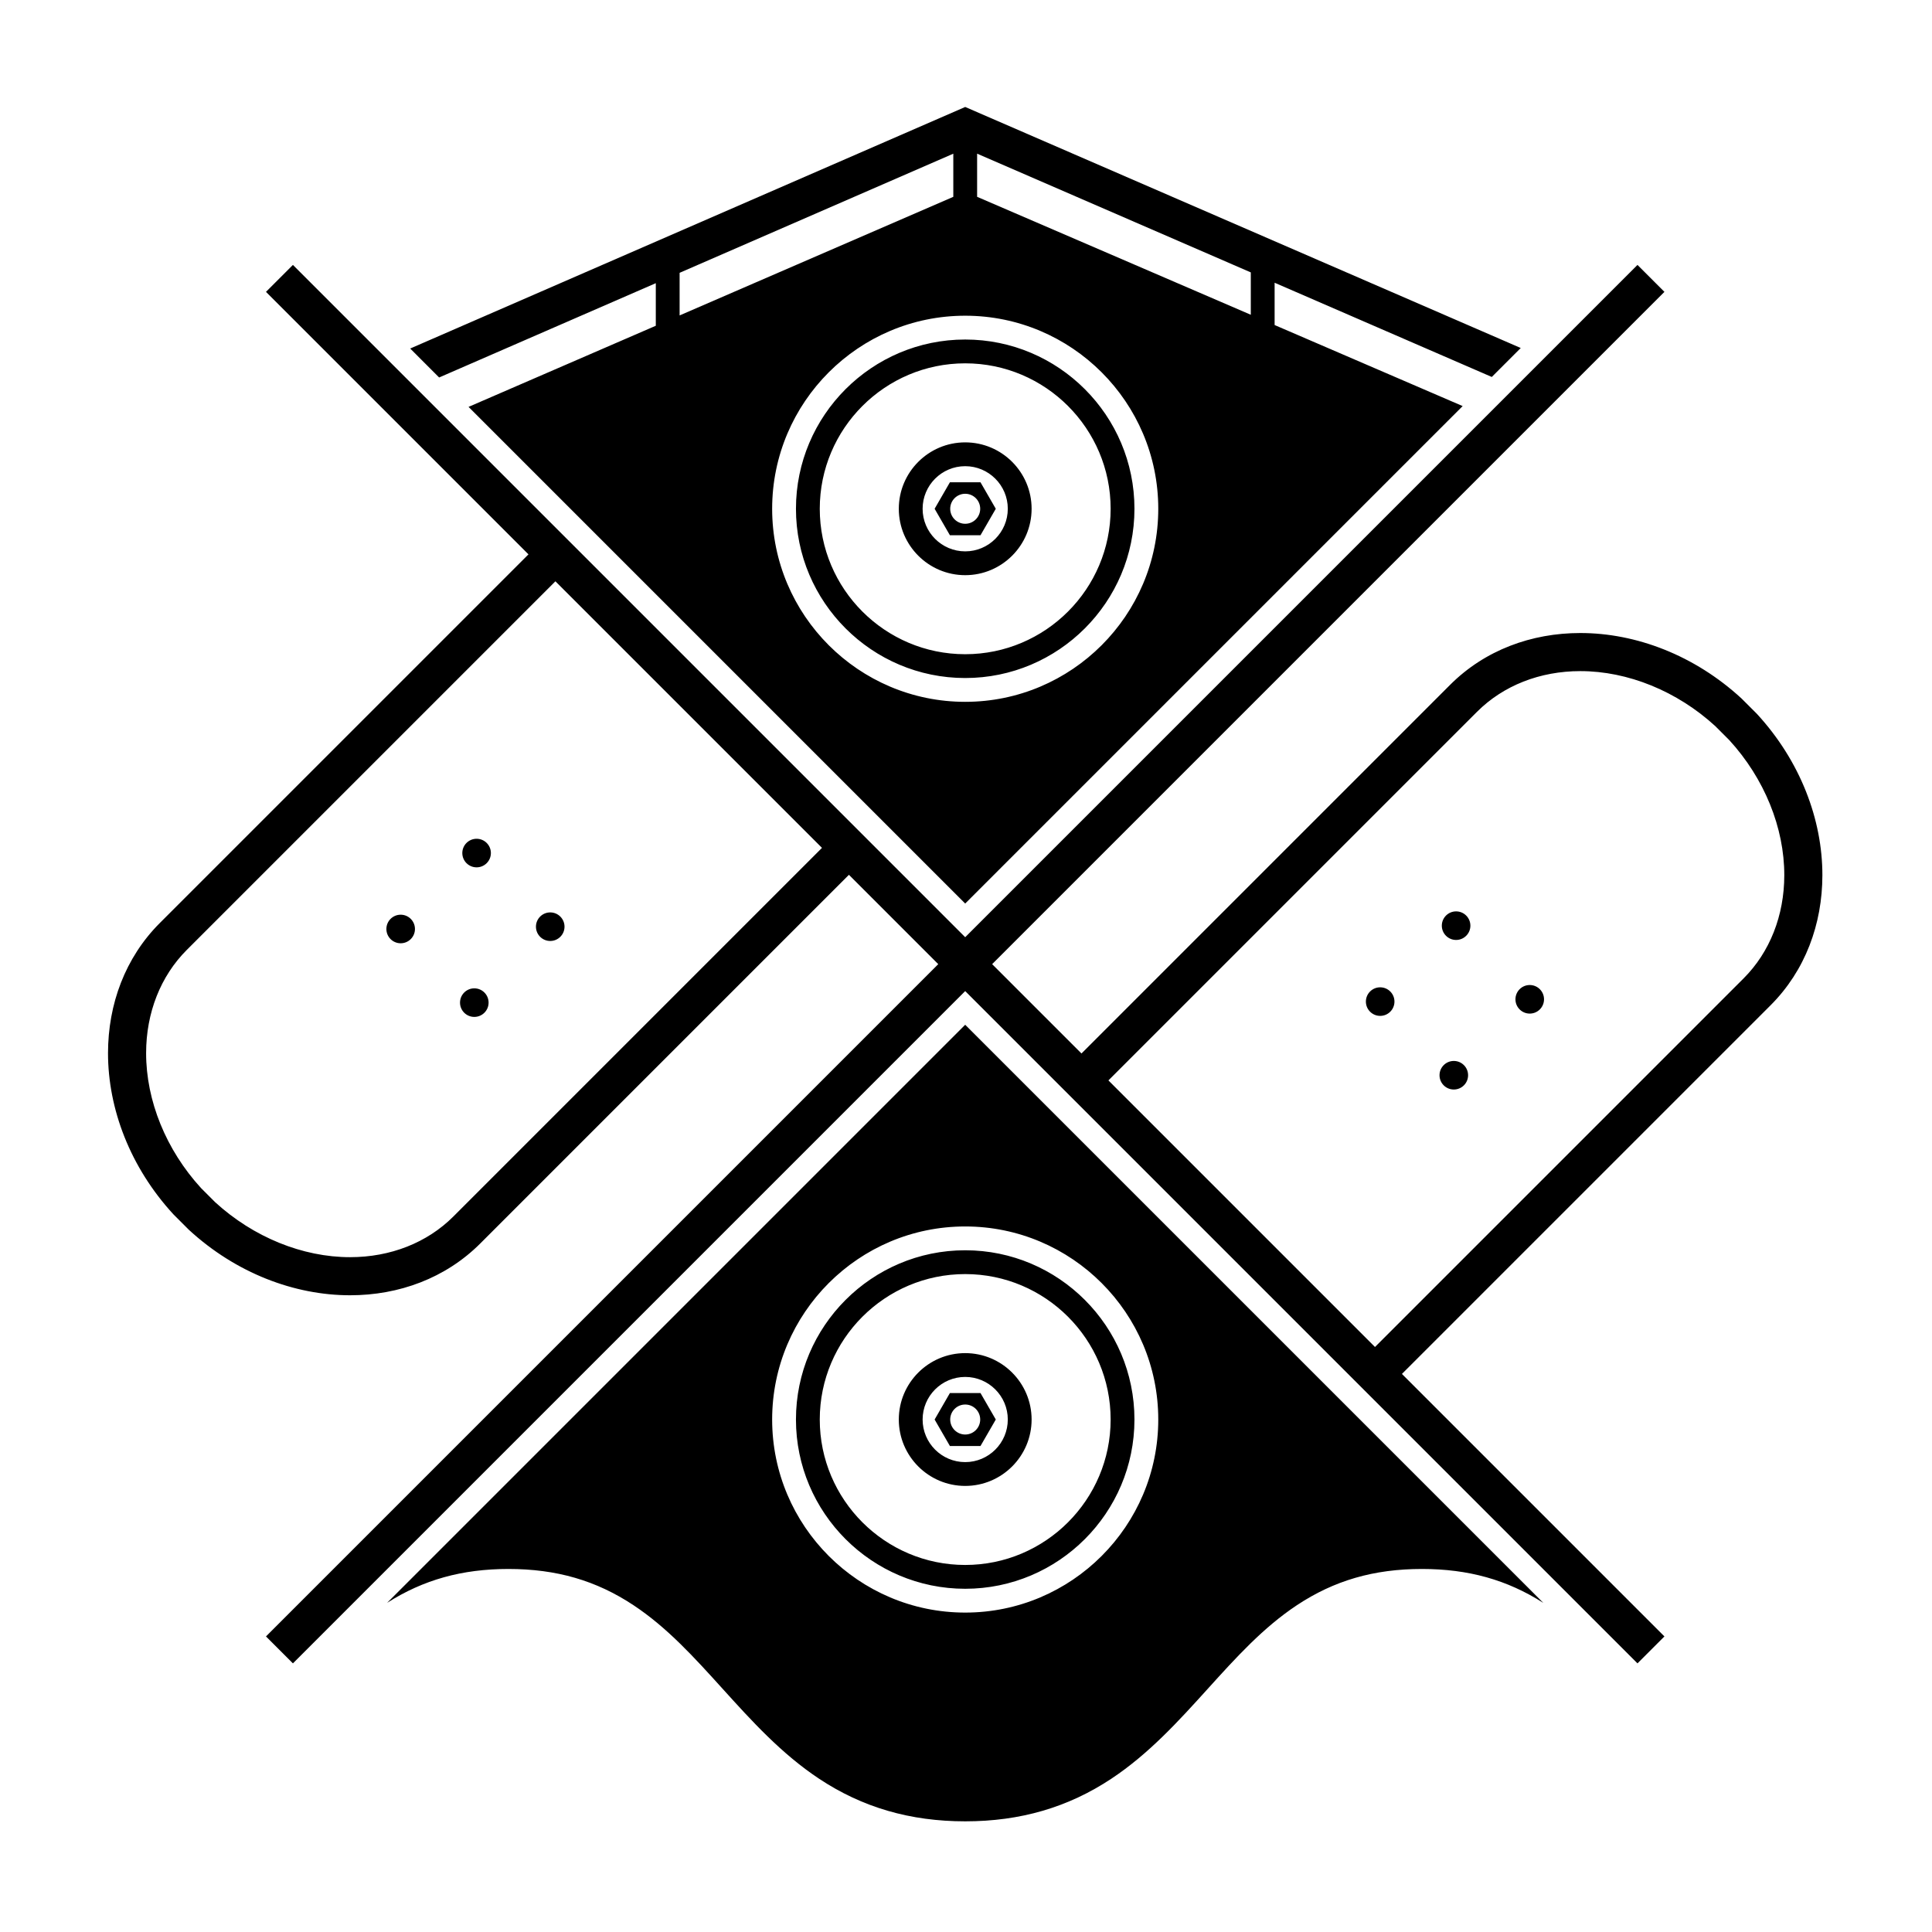 <svg enable-background="new 0 0 500 500" height="316.228" viewBox="0 0 500 500" width="316.228" xmlns="http://www.w3.org/2000/svg"><path d="m355.847 348.599-68.99-68.99 95.404-95.404c6.786-6.784 16.276-10.522 26.724-10.522 12.316 0 25.024 5.178 34.902 14.21l3.676 3.676c9.046 9.892 14.224 22.62 14.21 34.95-.012 10.428-3.748 19.902-10.522 26.676zm-238.52-33.766c-6.786 6.784-16.276 10.522-26.724 10.522-12.316 0-25.026-5.178-34.902-14.21l-3.676-3.676c-9.046-9.892-14.224-22.62-14.21-34.95.01-10.428 3.748-19.902 10.522-26.676l95.404-95.404 68.99 68.988zm354.306-88.304c.016-14.424-5.722-29.592-16.948-41.782l-3.976-3.976c-12.174-11.21-27.318-16.946-41.724-16.946-12.632 0-24.696 4.41-33.696 13.408l-95.404 95.406-23.12-23.12 173.986-173.986-6.972-6.972-173.986 173.986-173.984-173.986-6.972 6.972 67.932 67.934-95.404 95.404c-8.986 8.986-13.396 21.028-13.41 33.638-.016 14.424 5.722 29.592 16.948 41.782l3.976 3.976c12.174 11.21 27.318 16.946 41.724 16.946 12.632 0 24.696-4.41 33.696-13.408l95.404-95.406 23.118 23.12-173.984 173.984 6.972 6.974 173.984-173.986 173.986 173.986 6.972-6.974-67.932-67.932 95.404-95.404c8.986-8.986 13.396-21.028 13.41-33.638m-91.098 13.032c0 2.042-1.654 3.698-3.696 3.698s-3.698-1.656-3.698-3.698 1.656-3.698 3.698-3.698 3.696 1.656 3.696 3.698m19.058 19.056c0 2.042-1.656 3.698-3.698 3.698s-3.698-1.656-3.698-3.698 1.656-3.696 3.698-3.696 3.698 1.654 3.698 3.696m-38.708.594c0 2.042-1.656 3.698-3.698 3.698s-3.696-1.656-3.696-3.698 1.654-3.696 3.696-3.696 3.698 1.654 3.698 3.696m19.056 19.058c0 2.042-1.654 3.696-3.696 3.696s-3.698-1.654-3.698-3.696 1.656-3.698 3.698-3.698 3.696 1.656 3.696 3.698m-253.494-18.792c0 2.042-1.656 3.698-3.698 3.698s-3.698-1.656-3.698-3.698 1.656-3.698 3.698-3.698 3.698 1.656 3.698 3.698m-19.056-19.056c0 2.042-1.656 3.696-3.698 3.696s-3.698-1.654-3.698-3.696 1.656-3.698 3.698-3.698 3.698 1.656 3.698 3.698m19.65-19.652c0 2.042-1.656 3.698-3.698 3.698s-3.698-1.656-3.698-3.698 1.656-3.696 3.698-3.696 3.698 1.654 3.698 3.696m15.358 15.36c2.042 0 3.698 1.656 3.698 3.698s-1.656 3.696-3.698 3.696-3.696-1.654-3.696-3.696 1.654-3.698 3.696-3.698m107.396-115.482c6.076 0 11.022 4.944 11.022 11.022s-4.946 11.022-11.022 11.022c-6.078 0-11.022-4.944-11.022-11.022s4.944-11.022 11.022-11.022m0 28.206c9.476 0 17.184-7.708 17.184-17.184s-7.708-17.184-17.184-17.184-17.184 7.708-17.184 17.184 7.708 17.184 17.184 17.184m0-21.066c2.144 0 3.882 1.738 3.882 3.882s-1.738 3.882-3.882 3.882-3.882-1.738-3.882-3.882 1.738-3.882 3.882-3.882m3.956 10.736 3.958-6.854-3.958-6.856h-7.914l-3.958 6.856 3.958 6.854zm-3.958-44.494c20.756 0 37.64 16.886 37.64 37.64s-16.884 37.64-37.64 37.64c-20.754 0-37.638-16.886-37.638-37.64s16.884-37.64 37.638-37.64m0 81.442c24.154 0 43.802-19.65 43.802-43.802s-19.648-43.802-43.802-43.802c-24.15 0-43.8 19.65-43.8 43.802s19.65 43.802 43.8 43.802m-73.91-104.868 70.832-30.83v11.166l-70.832 30.694zm123.876 61.066c0 27.55-22.414 49.964-49.966 49.964-27.548 0-49.962-22.414-49.962-49.964s22.414-49.964 49.962-49.964c27.552 0 49.966 22.414 49.966 49.964m-46.882-91.904 70.83 30.73v10.966l-70.83-30.526zm-83.156 33.52v11.018l-48.46 20.996 128.532 128.534 128.742-128.742-48.666-20.974v-10.948l56.204 24.386 7.494-7.496-143.772-62.378-143.636 62.516 7.49 7.492zm130.038 294.084c0 27.55-22.414 49.964-49.966 49.964-27.548 0-49.962-22.414-49.962-49.964s22.414-49.964 49.962-49.964c27.552 0 49.966 22.414 49.966 49.964m-199.572 47.442c9.378-5.97 19.388-8.766 31.402-8.766 12.426 0 22.71 2.982 32.368 9.384 8.722 5.784 15.696 13.49 23.082 21.654 7.468 8.252 15.19 16.784 24.94 23.248 11.188 7.42 23.56 11.026 37.816 11.026 14.254 0 26.626-3.606 37.816-11.026 9.748-6.464 17.468-14.996 24.94-23.252 7.384-8.16 14.358-15.868 23.076-21.65 9.658-6.402 19.942-9.384 32.368-9.384 12.018 0 22.032 2.8 31.416 8.778l-149.618-149.618zm149.608-51.324c2.144 0 3.882 1.738 3.882 3.882s-1.738 3.882-3.882 3.882-3.882-1.738-3.882-3.882 1.738-3.882 3.882-3.882m3.956 10.736 3.958-6.854-3.958-6.854h-7.914l-3.958 6.854 3.958 6.854zm-3.956-17.876c6.076 0 11.022 4.944 11.022 11.022s-4.946 11.022-11.022 11.022c-6.078 0-11.022-4.944-11.022-11.022s4.944-11.022 11.022-11.022m-17.184 11.022c0 9.476 7.708 17.184 17.184 17.184s17.184-7.708 17.184-17.184-7.708-17.184-17.184-17.184-17.184 7.708-17.184 17.184m54.822 0c0 20.754-16.884 37.64-37.64 37.64-20.754 0-37.638-16.886-37.638-37.64s16.884-37.64 37.638-37.64c20.756 0 37.64 16.886 37.64 37.64m-81.44 0c0 24.152 19.65 43.802 43.8 43.802 24.154 0 43.802-19.65 43.802-43.802s-19.648-43.802-43.802-43.802c-24.15 0-43.8 19.65-43.8 43.802"/></svg>